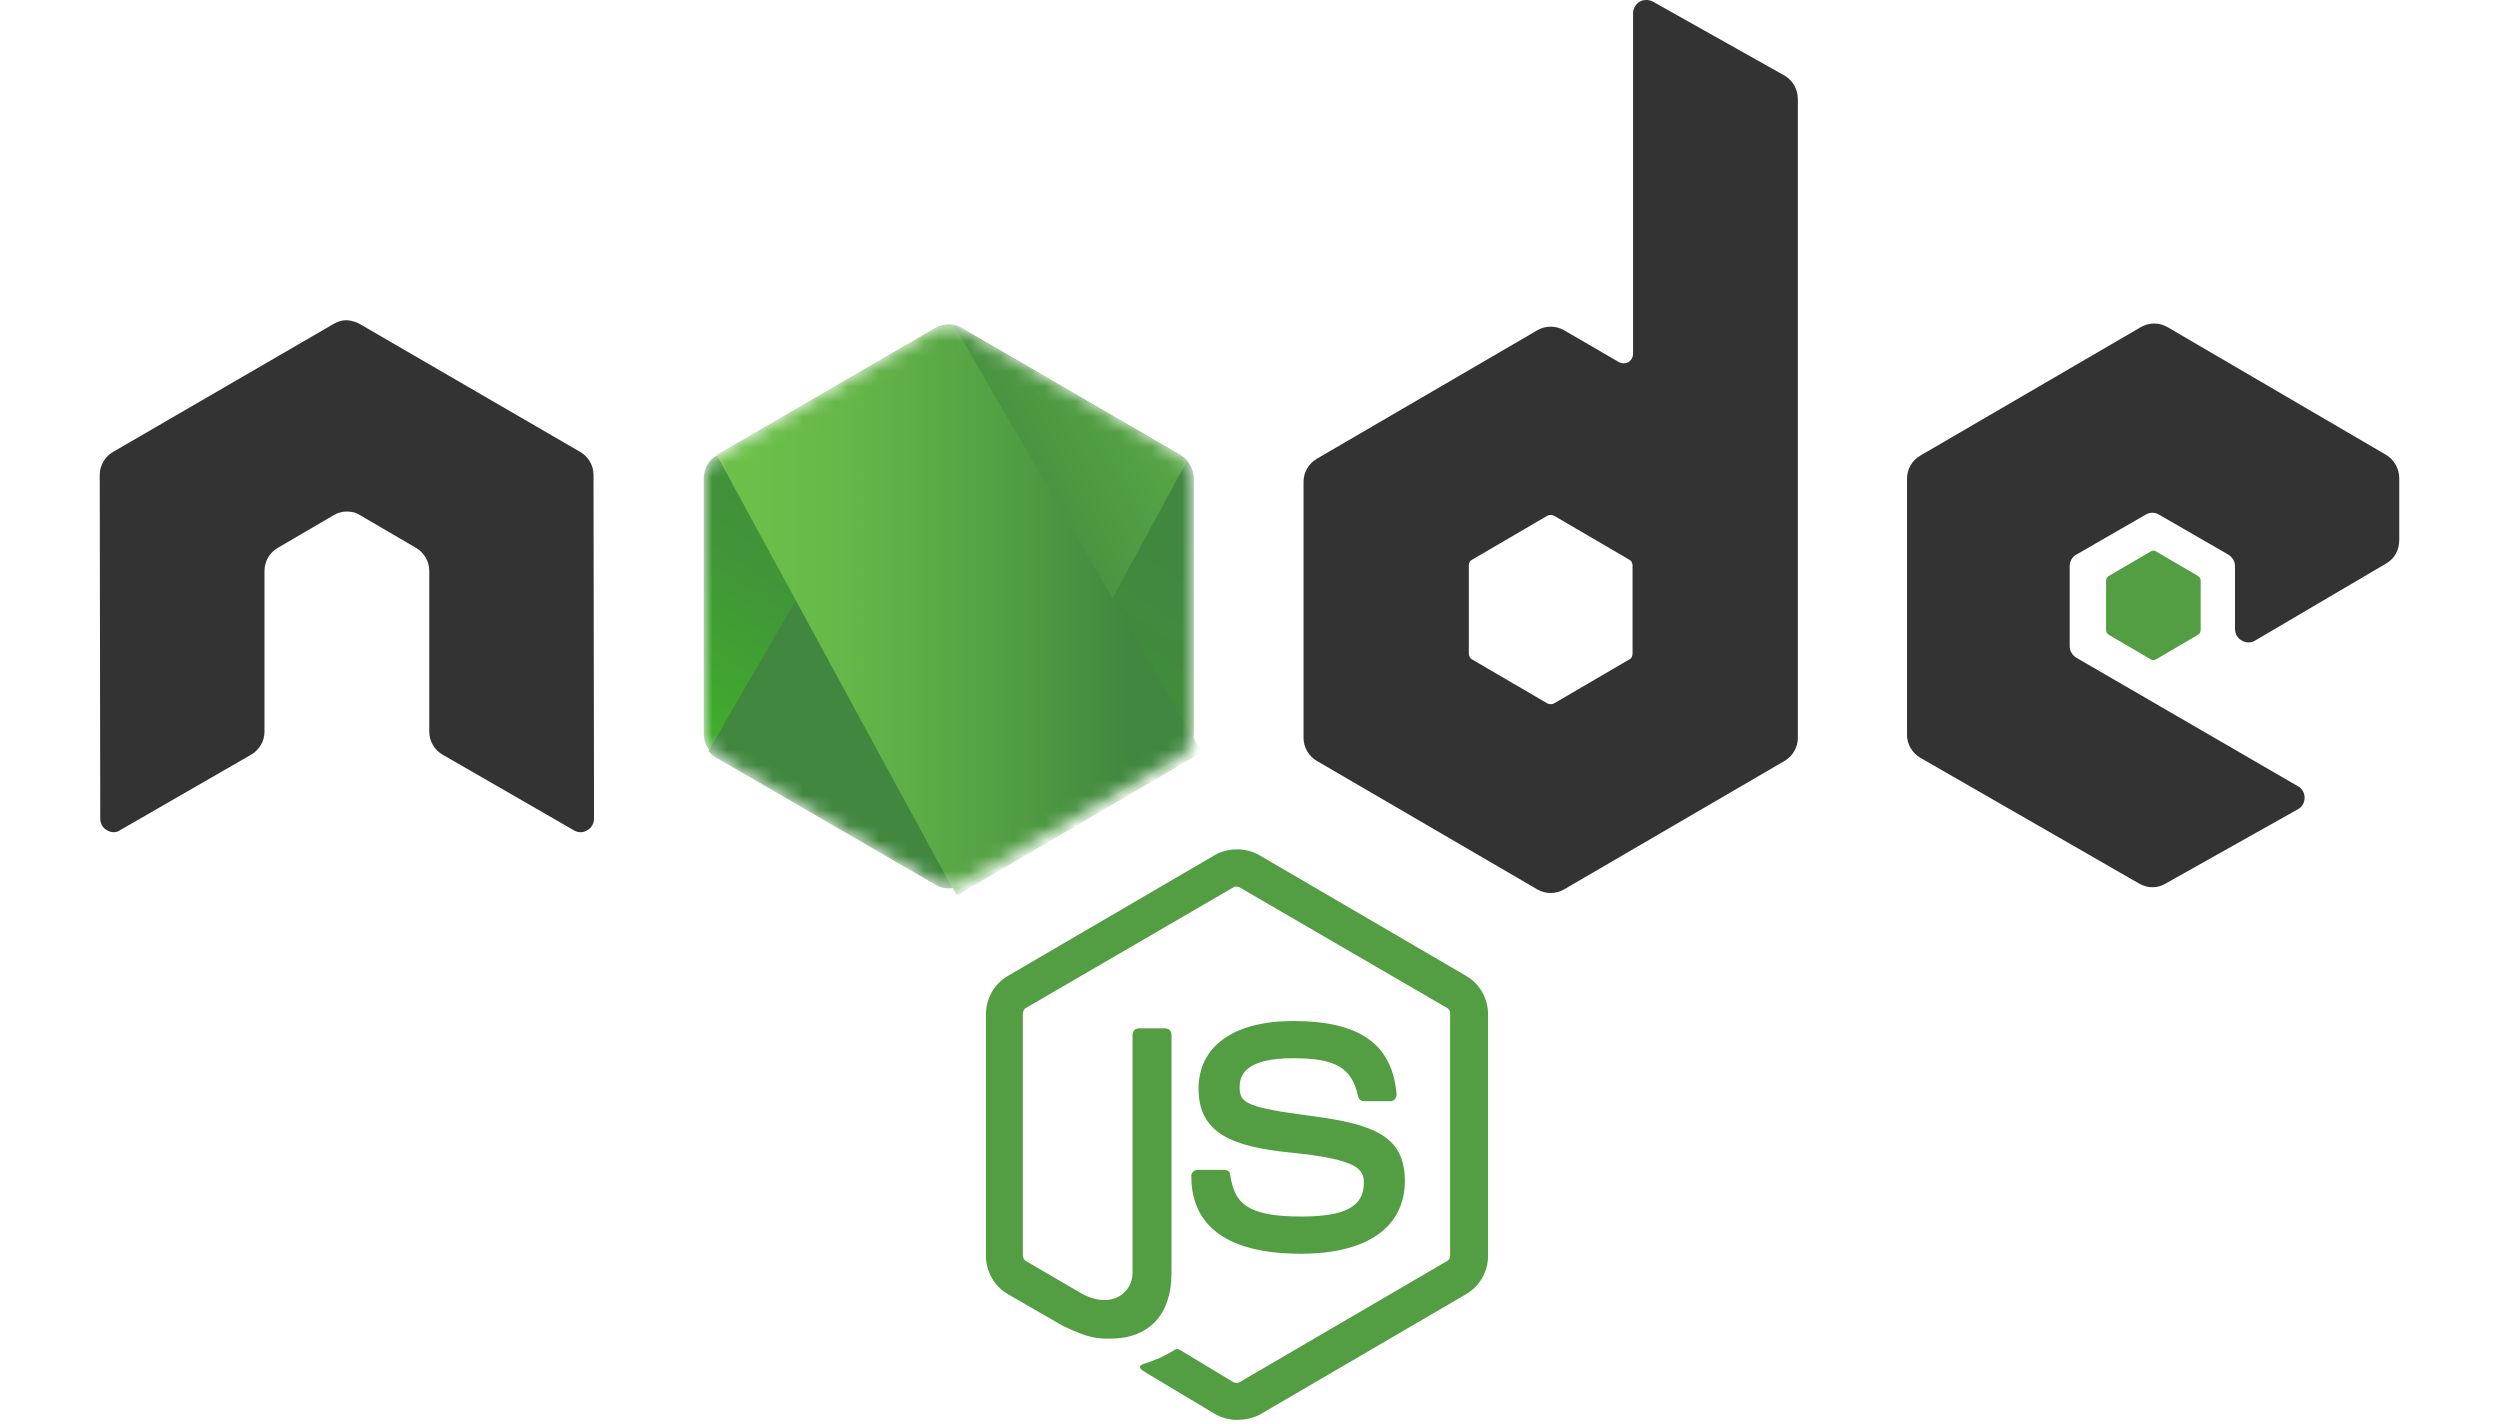 <svg width="152" height="86.579" viewBox="0 0 152 94" fill="none" xmlns="http://www.w3.org/2000/svg">
<g clip-path="url(#clip0)">
<path d="M75.142 93.729C74.627 93.729 74.147 93.591 73.701 93.348L69.138 90.615C68.451 90.234 68.794 90.096 69.001 90.027C69.927 89.716 70.098 89.646 71.059 89.093C71.162 89.023 71.299 89.058 71.402 89.127L74.902 91.238C75.039 91.307 75.211 91.307 75.314 91.238L89.004 83.245C89.141 83.176 89.21 83.038 89.21 82.865V66.915C89.21 66.742 89.141 66.603 89.004 66.534L75.314 58.576C75.176 58.507 75.005 58.507 74.902 58.576L61.212 66.534C61.075 66.603 61.006 66.776 61.006 66.915V82.865C61.006 83.003 61.075 83.176 61.212 83.245L64.952 85.425C66.976 86.463 68.246 85.252 68.246 84.041V68.299C68.246 68.091 68.417 67.883 68.657 67.883H70.407C70.613 67.883 70.819 68.056 70.819 68.299V84.041C70.819 86.774 69.343 88.366 66.77 88.366C65.981 88.366 65.364 88.366 63.613 87.501L60.011 85.425C59.119 84.906 58.57 83.937 58.57 82.899V66.949C58.57 65.911 59.119 64.942 60.011 64.424L73.701 56.431C74.559 55.947 75.726 55.947 76.583 56.431L90.273 64.424C91.165 64.942 91.715 65.911 91.715 66.949V82.899C91.715 83.937 91.165 84.906 90.273 85.425L76.583 93.417C76.137 93.625 75.623 93.729 75.142 93.729H75.142ZM79.362 82.761C73.358 82.761 72.123 79.993 72.123 77.64C72.123 77.433 72.294 77.225 72.534 77.225H74.319C74.525 77.225 74.696 77.364 74.696 77.571C74.971 79.405 75.76 80.305 79.397 80.305C82.279 80.305 83.514 79.647 83.514 78.09C83.514 77.191 83.171 76.533 78.676 76.083C74.936 75.703 72.603 74.873 72.603 71.862C72.603 69.06 74.936 67.399 78.848 67.399C83.24 67.399 85.401 68.921 85.676 72.243C85.676 72.347 85.642 72.45 85.573 72.554C85.504 72.623 85.401 72.693 85.298 72.693H83.514C83.343 72.693 83.171 72.554 83.137 72.381C82.725 70.478 81.661 69.856 78.848 69.856C75.691 69.856 75.314 70.963 75.314 71.793C75.314 72.796 75.76 73.108 80.014 73.661C84.235 74.215 86.225 75.011 86.225 77.986C86.191 81.031 83.72 82.761 79.362 82.761Z" fill="#539E43"/>
<path d="M32.664 31.347C32.664 30.724 32.321 30.136 31.772 29.824L17.224 21.382C16.984 21.244 16.71 21.174 16.435 21.14H16.298C16.023 21.14 15.749 21.244 15.509 21.382L0.961 29.824C0.411 30.136 0.069 30.724 0.069 31.347L0.103 54.044C0.103 54.355 0.275 54.666 0.549 54.805C0.823 54.978 1.166 54.978 1.407 54.805L10.053 49.823C10.602 49.511 10.945 48.923 10.945 48.3V37.678C10.945 37.056 11.288 36.468 11.838 36.156L15.509 34.011C15.783 33.838 16.092 33.768 16.401 33.768C16.71 33.768 17.018 33.838 17.259 34.011L20.93 36.156C21.479 36.468 21.822 37.055 21.822 37.678V48.3C21.822 48.923 22.165 49.511 22.714 49.823L31.361 54.805C31.635 54.978 31.978 54.978 32.253 54.805C32.527 54.666 32.699 54.355 32.699 54.044L32.664 31.347Z" fill="#333333"/>
<path d="M102.591 0.104C102.317 -0.035 101.974 -0.035 101.733 0.104C101.459 0.277 101.287 0.553 101.287 0.865V23.355C101.287 23.562 101.185 23.769 100.979 23.908C100.773 24.012 100.567 24.012 100.361 23.908L96.724 21.797C96.458 21.644 96.156 21.564 95.849 21.564C95.542 21.564 95.241 21.644 94.974 21.797L80.426 30.274C79.877 30.586 79.534 31.174 79.534 31.797V48.715C79.534 49.338 79.877 49.926 80.426 50.238L94.974 58.715C95.241 58.868 95.542 58.948 95.849 58.948C96.156 58.948 96.458 58.868 96.724 58.715L111.272 50.238C111.821 49.926 112.164 49.338 112.164 48.715V6.539C112.164 5.882 111.821 5.294 111.272 4.982L102.592 0.104H102.591ZM101.253 43.145C101.253 43.318 101.185 43.456 101.047 43.526L96.072 46.432C96.003 46.466 95.927 46.484 95.849 46.484C95.772 46.484 95.696 46.466 95.626 46.432L90.651 43.526C90.514 43.456 90.445 43.283 90.445 43.145V37.332C90.445 37.159 90.514 37.021 90.651 36.952L95.626 34.045C95.696 34.011 95.772 33.993 95.849 33.993C95.927 33.993 96.003 34.011 96.072 34.045L101.047 36.952C101.185 37.021 101.253 37.194 101.253 37.332V43.145Z" fill="#333333"/>
<path d="M151.005 37.194C151.554 36.883 151.863 36.294 151.863 35.671V31.554C151.863 30.932 151.52 30.343 151.005 30.032L136.56 21.59C136.293 21.437 135.992 21.356 135.685 21.356C135.378 21.356 135.077 21.437 134.81 21.59L120.262 30.066C119.713 30.378 119.37 30.966 119.37 31.589V48.508C119.37 49.13 119.713 49.719 120.262 50.03L134.707 58.334C135.256 58.645 135.908 58.645 136.423 58.334L145.172 53.421C145.446 53.283 145.618 52.971 145.618 52.66C145.618 52.349 145.446 52.037 145.172 51.899L130.555 43.422C130.281 43.249 130.109 42.972 130.109 42.661V37.367C130.109 37.056 130.281 36.745 130.555 36.606L135.119 33.976C135.252 33.892 135.407 33.847 135.565 33.847C135.723 33.847 135.877 33.892 136.011 33.976L140.574 36.606C140.849 36.779 141.02 37.056 141.02 37.367V41.519C141.02 41.831 141.192 42.142 141.466 42.28C141.741 42.453 142.084 42.453 142.358 42.28L151.005 37.194V37.194Z" fill="#333333"/>
<path d="M135.462 36.398C135.513 36.365 135.572 36.347 135.633 36.347C135.694 36.347 135.754 36.365 135.805 36.398L138.584 38.025C138.687 38.093 138.756 38.197 138.756 38.336V41.588C138.756 41.726 138.687 41.83 138.584 41.9L135.805 43.526C135.754 43.559 135.694 43.577 135.633 43.577C135.572 43.577 135.513 43.559 135.462 43.526L132.683 41.9C132.58 41.83 132.511 41.726 132.511 41.588V38.336C132.511 38.197 132.58 38.093 132.683 38.025L135.462 36.398V36.398Z" fill="#539E43"/>
<mask id="mask0" mask-type="alpha" maskUnits="userSpaceOnUse" x="39" y="21" width="34" height="38">
<path d="M56.991 21.659C56.725 21.506 56.423 21.426 56.117 21.426C55.81 21.426 55.508 21.506 55.242 21.659L40.797 30.066C40.247 30.378 39.939 30.966 39.939 31.588V48.438C39.939 49.061 40.282 49.649 40.797 49.961L55.242 58.368C55.508 58.521 55.81 58.602 56.117 58.602C56.423 58.602 56.725 58.521 56.991 58.368L71.437 49.961C71.986 49.649 72.295 49.061 72.295 48.438V31.589C72.295 30.966 71.951 30.378 71.437 30.067L56.991 21.659Z" fill="white"/>
</mask>
<g mask="url(#mask0)">
<path d="M56.991 21.659C56.725 21.506 56.423 21.426 56.117 21.426C55.81 21.426 55.508 21.506 55.242 21.659L40.797 30.066C40.247 30.378 39.939 30.966 39.939 31.588V48.438C39.939 49.061 40.282 49.649 40.797 49.961L55.242 58.368C55.508 58.521 55.81 58.602 56.117 58.602C56.423 58.602 56.725 58.521 56.991 58.368L71.437 49.961C71.986 49.649 72.295 49.061 72.295 48.438V31.589C72.295 30.966 71.951 30.378 71.437 30.067L56.991 21.659Z" fill="url(#paint0_linear)"/>
<path d="M71.471 30.066L56.957 21.659C56.815 21.587 56.665 21.529 56.511 21.486L40.247 49.581C40.382 49.747 40.545 49.887 40.728 49.996L55.242 58.404C55.653 58.646 56.134 58.715 56.58 58.576L71.848 30.413C71.745 30.274 71.608 30.17 71.471 30.067V30.066Z" fill="url(#paint1_linear)"/>
<path fill-rule="evenodd" clip-rule="evenodd" d="M71.505 49.961C71.917 49.719 72.226 49.304 72.363 48.854L56.442 21.451C56.03 21.382 55.584 21.417 55.207 21.659L40.796 30.032L56.339 58.611C56.565 58.573 56.785 58.504 56.991 58.403L71.505 49.961L71.505 49.961Z" fill="url(#paint2_linear)"/>
<path fill-rule="evenodd" clip-rule="evenodd" d="M71.505 49.961L57.026 58.368C56.821 58.474 56.601 58.544 56.374 58.576L56.648 59.095L72.706 49.719V49.511L72.294 48.819C72.226 49.303 71.917 49.719 71.505 49.961V49.961Z" fill="url(#paint3_linear)"/>
<path fill-rule="evenodd" clip-rule="evenodd" d="M71.505 49.961L57.026 58.368C56.821 58.474 56.601 58.544 56.374 58.576L56.648 59.095L72.706 49.719V49.511L72.294 48.819C72.226 49.303 71.917 49.719 71.505 49.961V49.961Z" fill="url(#paint4_linear)"/>
</g>
</g>
<defs>
<linearGradient id="paint0_linear" x1="62.002" y1="27.927" x2="45.98" y2="52.893" gradientUnits="userSpaceOnUse">
<stop stop-color="#41873F"/>
<stop offset="0.329" stop-color="#418B3D"/>
<stop offset="0.635" stop-color="#419637"/>
<stop offset="0.932" stop-color="#3FA92D"/>
<stop offset="1" stop-color="#3FAE2A"/>
</linearGradient>
<linearGradient id="paint1_linear" x1="53.923" y1="41.987" x2="93.727" y2="20.542" gradientUnits="userSpaceOnUse">
<stop offset="0.138" stop-color="#41873F"/>
<stop offset="0.403" stop-color="#54A044"/>
<stop offset="0.714" stop-color="#66B848"/>
<stop offset="0.908" stop-color="#6CC04A"/>
</linearGradient>
<linearGradient id="paint2_linear" x1="39.411" y1="40.014" x2="72.836" y2="40.014" gradientUnits="userSpaceOnUse">
<stop offset="0.092" stop-color="#6CC04A"/>
<stop offset="0.286" stop-color="#66B848"/>
<stop offset="0.597" stop-color="#54A044"/>
<stop offset="0.862" stop-color="#41873F"/>
</linearGradient>
<linearGradient id="paint3_linear" x1="39.411" y1="53.985" x2="72.836" y2="53.985" gradientUnits="userSpaceOnUse">
<stop offset="0.092" stop-color="#6CC04A"/>
<stop offset="0.286" stop-color="#66B848"/>
<stop offset="0.597" stop-color="#54A044"/>
<stop offset="0.862" stop-color="#41873F"/>
</linearGradient>
<linearGradient id="paint4_linear" x1="77.706" y1="27.13" x2="69.1" y2="71.847" gradientUnits="userSpaceOnUse">
<stop stop-color="#41873F"/>
<stop offset="0.329" stop-color="#418B3D"/>
<stop offset="0.635" stop-color="#419637"/>
<stop offset="0.932" stop-color="#3FA92D"/>
<stop offset="1" stop-color="#3FAE2A"/>
</linearGradient>
<clipPath id="clip0">
<rect width="152" height="94" fill="white"/>
</clipPath>
</defs>
</svg>
